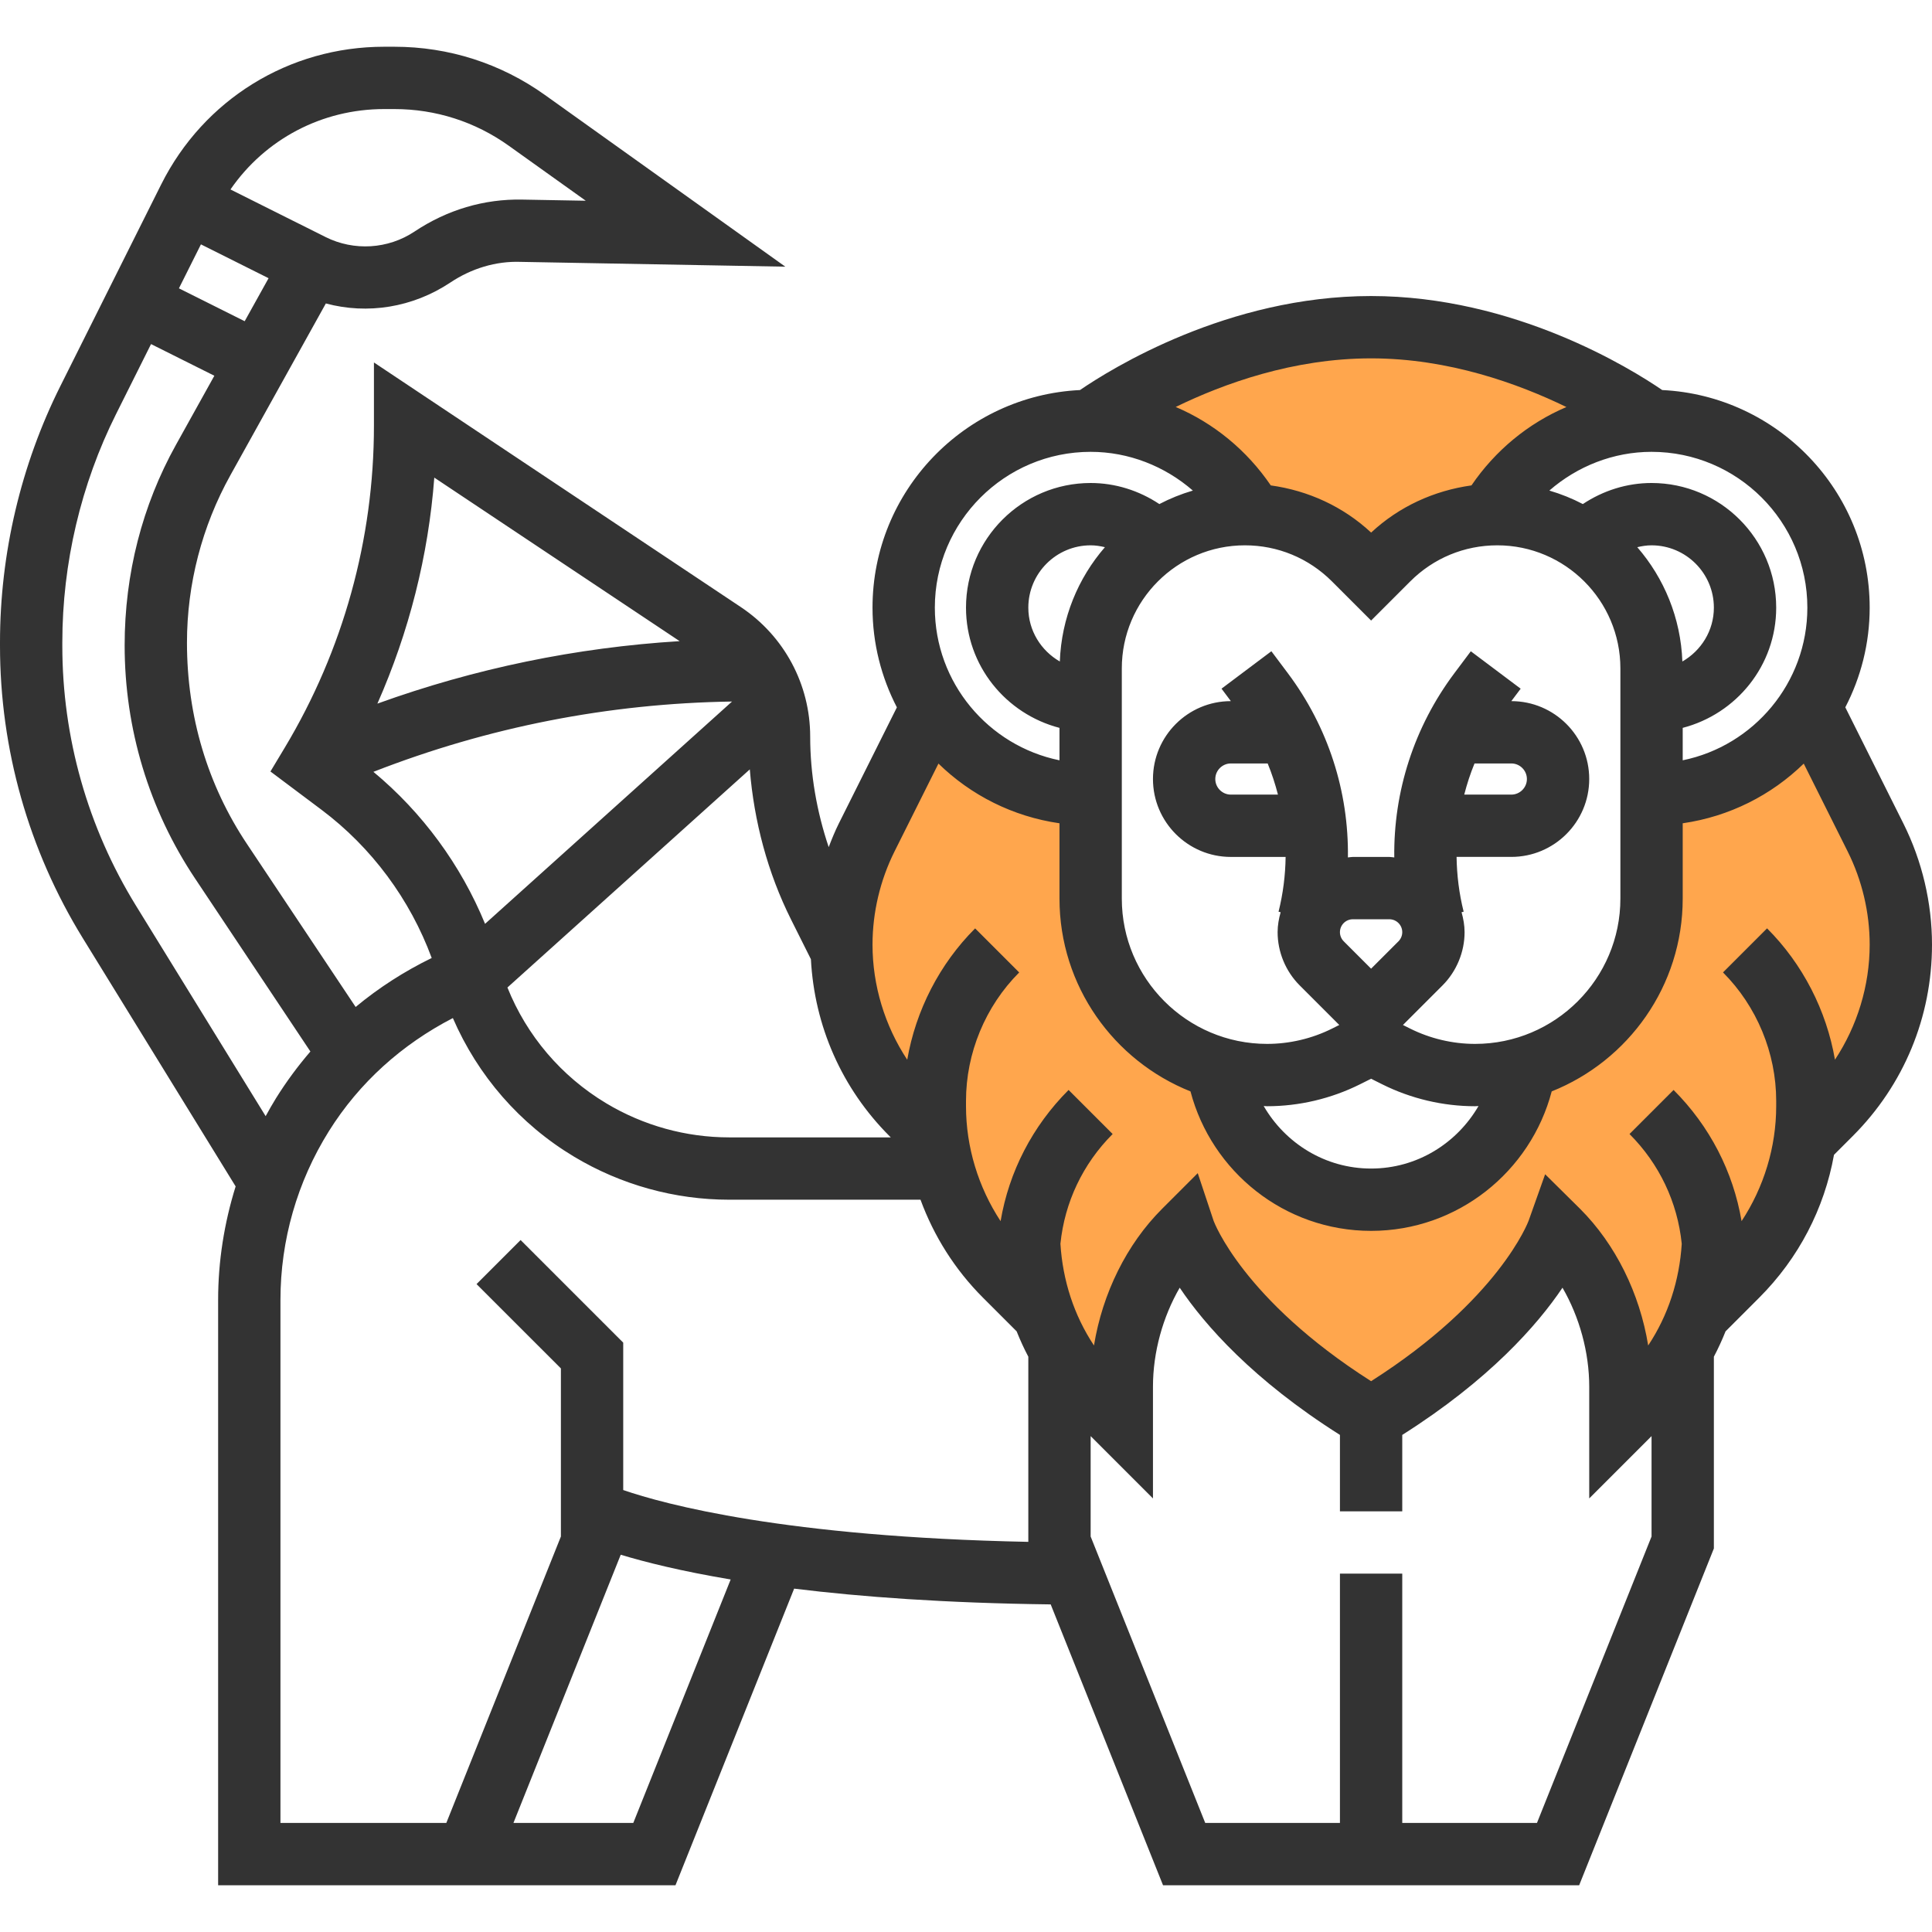 <?xml version="1.0" encoding="iso-8859-1"?>
<!-- Generator: Adobe Illustrator 19.0.0, SVG Export Plug-In . SVG Version: 6.00 Build 0)  -->
<svg xmlns="http://www.w3.org/2000/svg" xmlns:xlink="http://www.w3.org/1999/xlink" version="1.1" id="Capa_1" x="0px" y="0px" viewBox="0 0 496 496" style="enable-background:new 0 0 496 496;" xml:space="preserve">
<g>
	<path style="fill:#FFA64D;" d="M321.568,131.984l-0.12,0.2c9.816,0.464,19.16,4.432,26.144,11.416L352,148l4.4-4.4   c6.984-6.984,16.328-10.952,26.144-11.416l-0.12-0.2C390.736,117.648,406.24,108,424,108c0,0-32-24-72-24s-72,24-72,24   C297.76,108,313.264,117.648,321.568,131.984z"/>
	<path style="fill:#FFA64D;" d="M481.504,215.008l-16.816-33.632C456.208,194.944,441.176,204,424,204v26.696   c0,20.616-13.784,37.984-32.624,43.472C388.392,293.312,371.976,308,352,308s-36.392-14.688-39.376-33.832   C293.784,268.68,280,251.312,280,230.696V204c-17.176,0-32.208-9.056-40.688-22.624l-16.816,33.632   c-4.272,8.544-6.496,17.96-6.496,27.512c0,16.312,6.48,31.96,18.016,43.496L240,292v-8c0,16.312,6.48,31.96,18.016,43.496   L264,333.48v-9.376c0-1.376,0.104-2.744,0.2-4.104c0.992,14.808,7.248,28.824,17.816,39.392l5.984,5.984V356   c0-14.488,5.752-29.752,16-40c0,0,8,24,48,48c40-24,48-48,48-48c10.248,10.248,16,25.512,16,40v9.376l5.984-5.984   c10.56-10.56,16.824-24.576,17.816-39.392c0.096,1.36,0.2,2.728,0.2,4.104v9.376l5.984-5.984C457.52,315.96,464,300.312,464,284v8   l5.984-5.984C481.52,274.48,488,258.832,488,242.52C488,232.968,485.776,223.552,481.504,215.008z"/>
</g>
<path style="fill:#333333;" d="M496,242.52c0-10.728-2.536-21.48-7.336-31.088l-14.92-29.84C477.72,173.92,480,165.224,480,156  c0-29.952-23.664-54.424-53.264-55.864C418.744,94.664,388.784,76,352,76s-66.744,18.664-74.736,24.136  C247.664,101.576,224,126.048,224,156c0,9.224,2.28,17.92,6.256,25.6l-14.92,29.84c-0.976,1.96-1.8,4-2.584,6.04  c-3.072-9.128-4.752-18.728-4.752-28.352c0-13.408-6.656-25.84-17.816-33.28L96,93.056v16.296c0,29.072-7.904,57.608-22.856,82.528  l-3.712,6.184l13.112,9.832c12.864,9.648,22.736,23,28.288,38.048c-7.04,3.432-13.584,7.64-19.528,12.576l-27.912-41.864  C53.32,201.568,48,183.936,48,164.984c0-15,3.848-29.856,11.144-42.976l24.512-44.104c10.68,2.872,22.304,1.064,31.968-5.376  c5.376-3.584,11.656-5.536,18.104-5.296l67.888,1.232l-61.712-44.08C128.56,16.28,115.192,12,101.248,12h-2.64  c-24.4,0-46.328,13.552-57.24,35.376L15.504,99.104C5.36,119.376,0,142.136,0,164.92v0.888c0,26.504,7.344,52.448,21.24,75.016  l39.256,63.76c-2.928,9.392-4.496,19.2-4.496,29.152V484h56h13.416h48l30.464-76.152c17.112,2.12,38.84,3.712,65.864,4.048  L298.584,484H344h8h53.416L440,397.536v-49.232c1.12-2.12,2.112-4.296,3-6.512l8.64-8.64c10.136-10.136,16.712-22.864,19.2-36.68  l4.8-4.8C488.776,278.544,496,261.088,496,242.52z M464,156c0,19.312-13.768,35.472-32,39.192v-8.328  c13.768-3.576,24-15.992,24-30.864c0-17.648-14.352-32-32-32c-6.336,0-12.424,1.944-17.64,5.408c-2.72-1.424-5.6-2.584-8.6-3.464  C404.96,119.68,414.224,116,424,116C446.056,116,464,133.944,464,156z M325.448,196c1.072,2.608,1.936,5.28,2.64,8H316  c-2.2,0-4-1.8-4-4s1.8-4,4-4H325.448z M347.312,236h9.376c1.824,0,3.312,1.488,3.312,3.312c0,0.872-0.352,1.728-0.968,2.344  L352,248.688l-7.032-7.032c-0.616-0.616-0.968-1.472-0.968-2.344C344,237.488,345.488,236,347.312,236z M378.552,196H388  c2.2,0,4,1.8,4,4s-1.8,4-4,4h-12.088C376.608,201.28,377.48,198.608,378.552,196z M352,276.944l2.864,1.432  c7.368,3.68,15.6,5.624,23.832,5.624c0.296,0,0.584-0.04,0.88-0.048C374.032,293.496,363.808,300,352,300  s-22.032-6.504-27.576-16.048c0.296,0.008,0.584,0.048,0.88,0.048c8.224,0,16.464-1.944,23.832-5.624L352,276.944z M378.696,268  c-5.76,0-11.52-1.36-16.68-3.936l-1.84-0.92l10.168-10.168c3.592-3.6,5.656-8.576,5.656-13.664c0-1.784-0.32-3.48-0.776-5.12  l0.536-0.136c-1.168-4.656-1.744-9.376-1.816-14.064H388c11.032,0,20-8.968,20-20S399.032,180,388,180l0,0l2.4-3.192l-12.8-9.608  l-4.208,5.616c-10.376,13.84-15.664,30.44-15.44,47.312c-0.424-0.032-0.832-0.128-1.264-0.128h-9.376  c-0.432,0-0.84,0.096-1.264,0.128c0.232-16.88-5.056-33.48-15.44-47.32l-4.208-5.616l-12.8,9.608l2.4,3.2l0,0  c-11.032,0-20,8.968-20,20s8.968,20,20,20h14.056c-0.064,4.688-0.648,9.4-1.816,14.064l0.536,0.136  c-0.456,1.632-0.776,3.328-0.776,5.112c0,5.088,2.064,10.064,5.656,13.656l10.176,10.176l-1.84,0.92  c-5.16,2.576-10.928,3.936-16.688,3.936C304.736,268,288,251.264,288,230.696V171.6c0-17.424,14.176-31.6,31.6-31.6  c8.44,0,16.376,3.288,22.344,9.256L352,159.312l10.056-10.056C368.024,143.288,375.96,140,384.4,140c17.424,0,31.6,14.176,31.6,31.6  v59.096C416,251.264,399.264,268,378.696,268z M272.088,169.824C267.28,167.056,264,161.928,264,156c0-8.824,7.176-16,16-16  c1.248,0,2.472,0.192,3.664,0.48C276.784,148.408,272.504,158.624,272.088,169.824z M431.912,169.824  c-0.416-11.2-4.696-21.408-11.576-29.344c1.192-0.288,2.416-0.48,3.664-0.48c8.824,0,16,7.176,16,16  C440,161.928,436.72,167.056,431.912,169.824z M402.144,104.496c-9.792,4.168-18.264,11.144-24.376,20.12  c-9.616,1.344-18.568,5.416-25.76,12.112c-7.192-6.696-16.152-10.776-25.76-12.112c-6.12-8.984-14.6-15.968-24.408-20.136  C314.136,98.488,332.032,92,352,92C371.88,92,389.8,98.496,402.144,104.496z M280,116c9.776,0,19.04,3.68,26.24,9.944  c-3,0.88-5.872,2.04-8.6,3.464C292.432,125.944,286.336,124,280,124c-17.648,0-32,14.352-32,32c0,14.872,10.232,27.288,24,30.864  v8.328c-18.232-3.72-32-19.872-32-39.192C240,133.944,257.944,116,280,116z M192.496,197.52c1.088,13.36,4.592,26.544,10.576,38.52  l5.112,10.216c0.904,17.152,7.936,33.176,20.176,45.416l0.328,0.328h-41.456c-11.136,0-22.064-3.032-31.608-8.76  c-11.568-6.944-20.392-17.36-25.352-29.72L192.496,197.52z M174.48,164.6c-26.568,1.64-52.544,7-77.592,16.04  c8.112-18.36,13.096-37.968,14.608-58.024L174.48,164.6z M95.864,198.152c29.48-11.504,60.376-17.568,92.072-18.048l-63.408,57.072  C118.328,222.072,108.44,208.592,95.864,198.152z M68.952,71.424l-6.136,11.04l-16.88-8.44l5.648-11.288L68.952,71.424z M98.608,28  h2.64c10.584,0,20.744,3.248,29.36,9.408l19.776,14.128l-16.36-0.296c-9.736-0.176-19.176,2.584-27.632,8.224  c-6.768,4.496-15.504,5.04-22.808,1.392l-0.008-0.008l0,0l-2.272-1.136l-4.568-2.288v0.008L59.168,48.64  C68.048,35.76,82.624,28,98.608,28z M34.864,232.44C22.52,212.392,16,189.352,16,165.816v-0.888c0-20.312,4.776-40.6,13.816-58.664  l8.96-17.928l16.256,8.128l-9.88,17.776C36.544,129.72,32,147.272,32,165.688c0,21.424,6.248,42.12,18.08,59.848l29.608,44.416  c-3.216,3.744-6.176,7.736-8.824,11.984c-0.944,1.512-1.808,3.064-2.664,4.616L34.864,232.44z M112,468H72V333.736  c0-15.336,4.296-30.312,12.424-43.312c7.84-12.544,18.84-22.344,31.84-29.056c6.392,14.76,17.144,27.208,31.128,35.592  c12.032,7.216,25.808,11.04,39.84,11.04h49.088c3.432,9.328,8.8,17.912,16.04,25.152l8.64,8.64c0.888,2.216,1.88,4.4,3,6.512v47.536  c-62.48-1.256-93.376-9.648-104-13.304v-37.84l-26.344-26.344l-11.312,11.312L144,351.312v43.152L114.584,468H112z M162.584,468  h-30.768l27.544-68.856c6.28,1.904,15.472,4.208,28.224,6.352L162.584,468z M394.584,468H360v-64h-16v64h-34.584L280,394.464  v-25.776l16,16V356c0-8.84,2.512-17.888,6.864-25.408c6.44,9.592,18.824,23.68,41.136,37.792V388h16v-19.616  c22.304-14.112,34.696-28.208,41.136-37.792C405.488,338.112,408,347.16,408,356v28.688l16-16v25.776L394.584,468z M447.112,313.504  c-2.152-12.688-8.168-24.384-17.456-33.68l-11.312,11.312c7.664,7.672,12.328,17.544,13.408,28.184  c-0.592,9.4-3.472,18.36-8.616,26.104c-2.168-13.36-8.368-25.976-17.48-35.08l-8.976-8.88l-4.24,11.936  c-0.08,0.2-7.504,20.224-40.44,41.192c-32.936-20.968-40.36-40.984-40.416-41.128l-4.088-12.28l-9.16,9.16  c-9.112,9.104-15.304,21.72-17.48,35.08c-5.144-7.744-8.024-16.704-8.616-26.104c1.08-10.64,5.744-20.512,13.408-28.184  l-11.312-11.312c-9.288,9.296-15.304,20.992-17.456,33.68C251.168,304.808,248,294.488,248,284v-1.376  c0-12.272,4.976-24.288,13.656-32.968l-11.312-11.312c-9.152,9.152-15.232,21.056-17.432,33.72  c-5.744-8.704-8.912-19.04-8.912-29.544c0-8.256,1.952-16.528,5.648-23.928l11.28-22.56c8.288,8.096,19.072,13.6,31.072,15.328  v19.336c0,22.44,13.96,41.648,33.632,49.496C311.04,300.76,329.752,316,352,316s40.96-15.24,46.368-35.808  C418.04,272.336,432,253.136,432,230.696V211.36c12-1.728,22.784-7.232,31.072-15.32l11.28,22.56  c3.696,7.392,5.648,15.664,5.648,23.92c0,10.496-3.168,20.832-8.912,29.536c-2.192-12.664-8.28-24.568-17.432-33.72l-11.312,11.312  c8.68,8.688,13.656,20.704,13.656,32.976V284C456,294.488,452.832,304.808,447.112,313.504z"/>
<g>
</g>
<g>
</g>
<g>
</g>
<g>
</g>
<g>
</g>
<g>
</g>
<g>
</g>
<g>
</g>
<g>
</g>
<g>
</g>
<g>
</g>
<g>
</g>
<g>
</g>
<g>
</g>
<g>
</g>
</svg>
